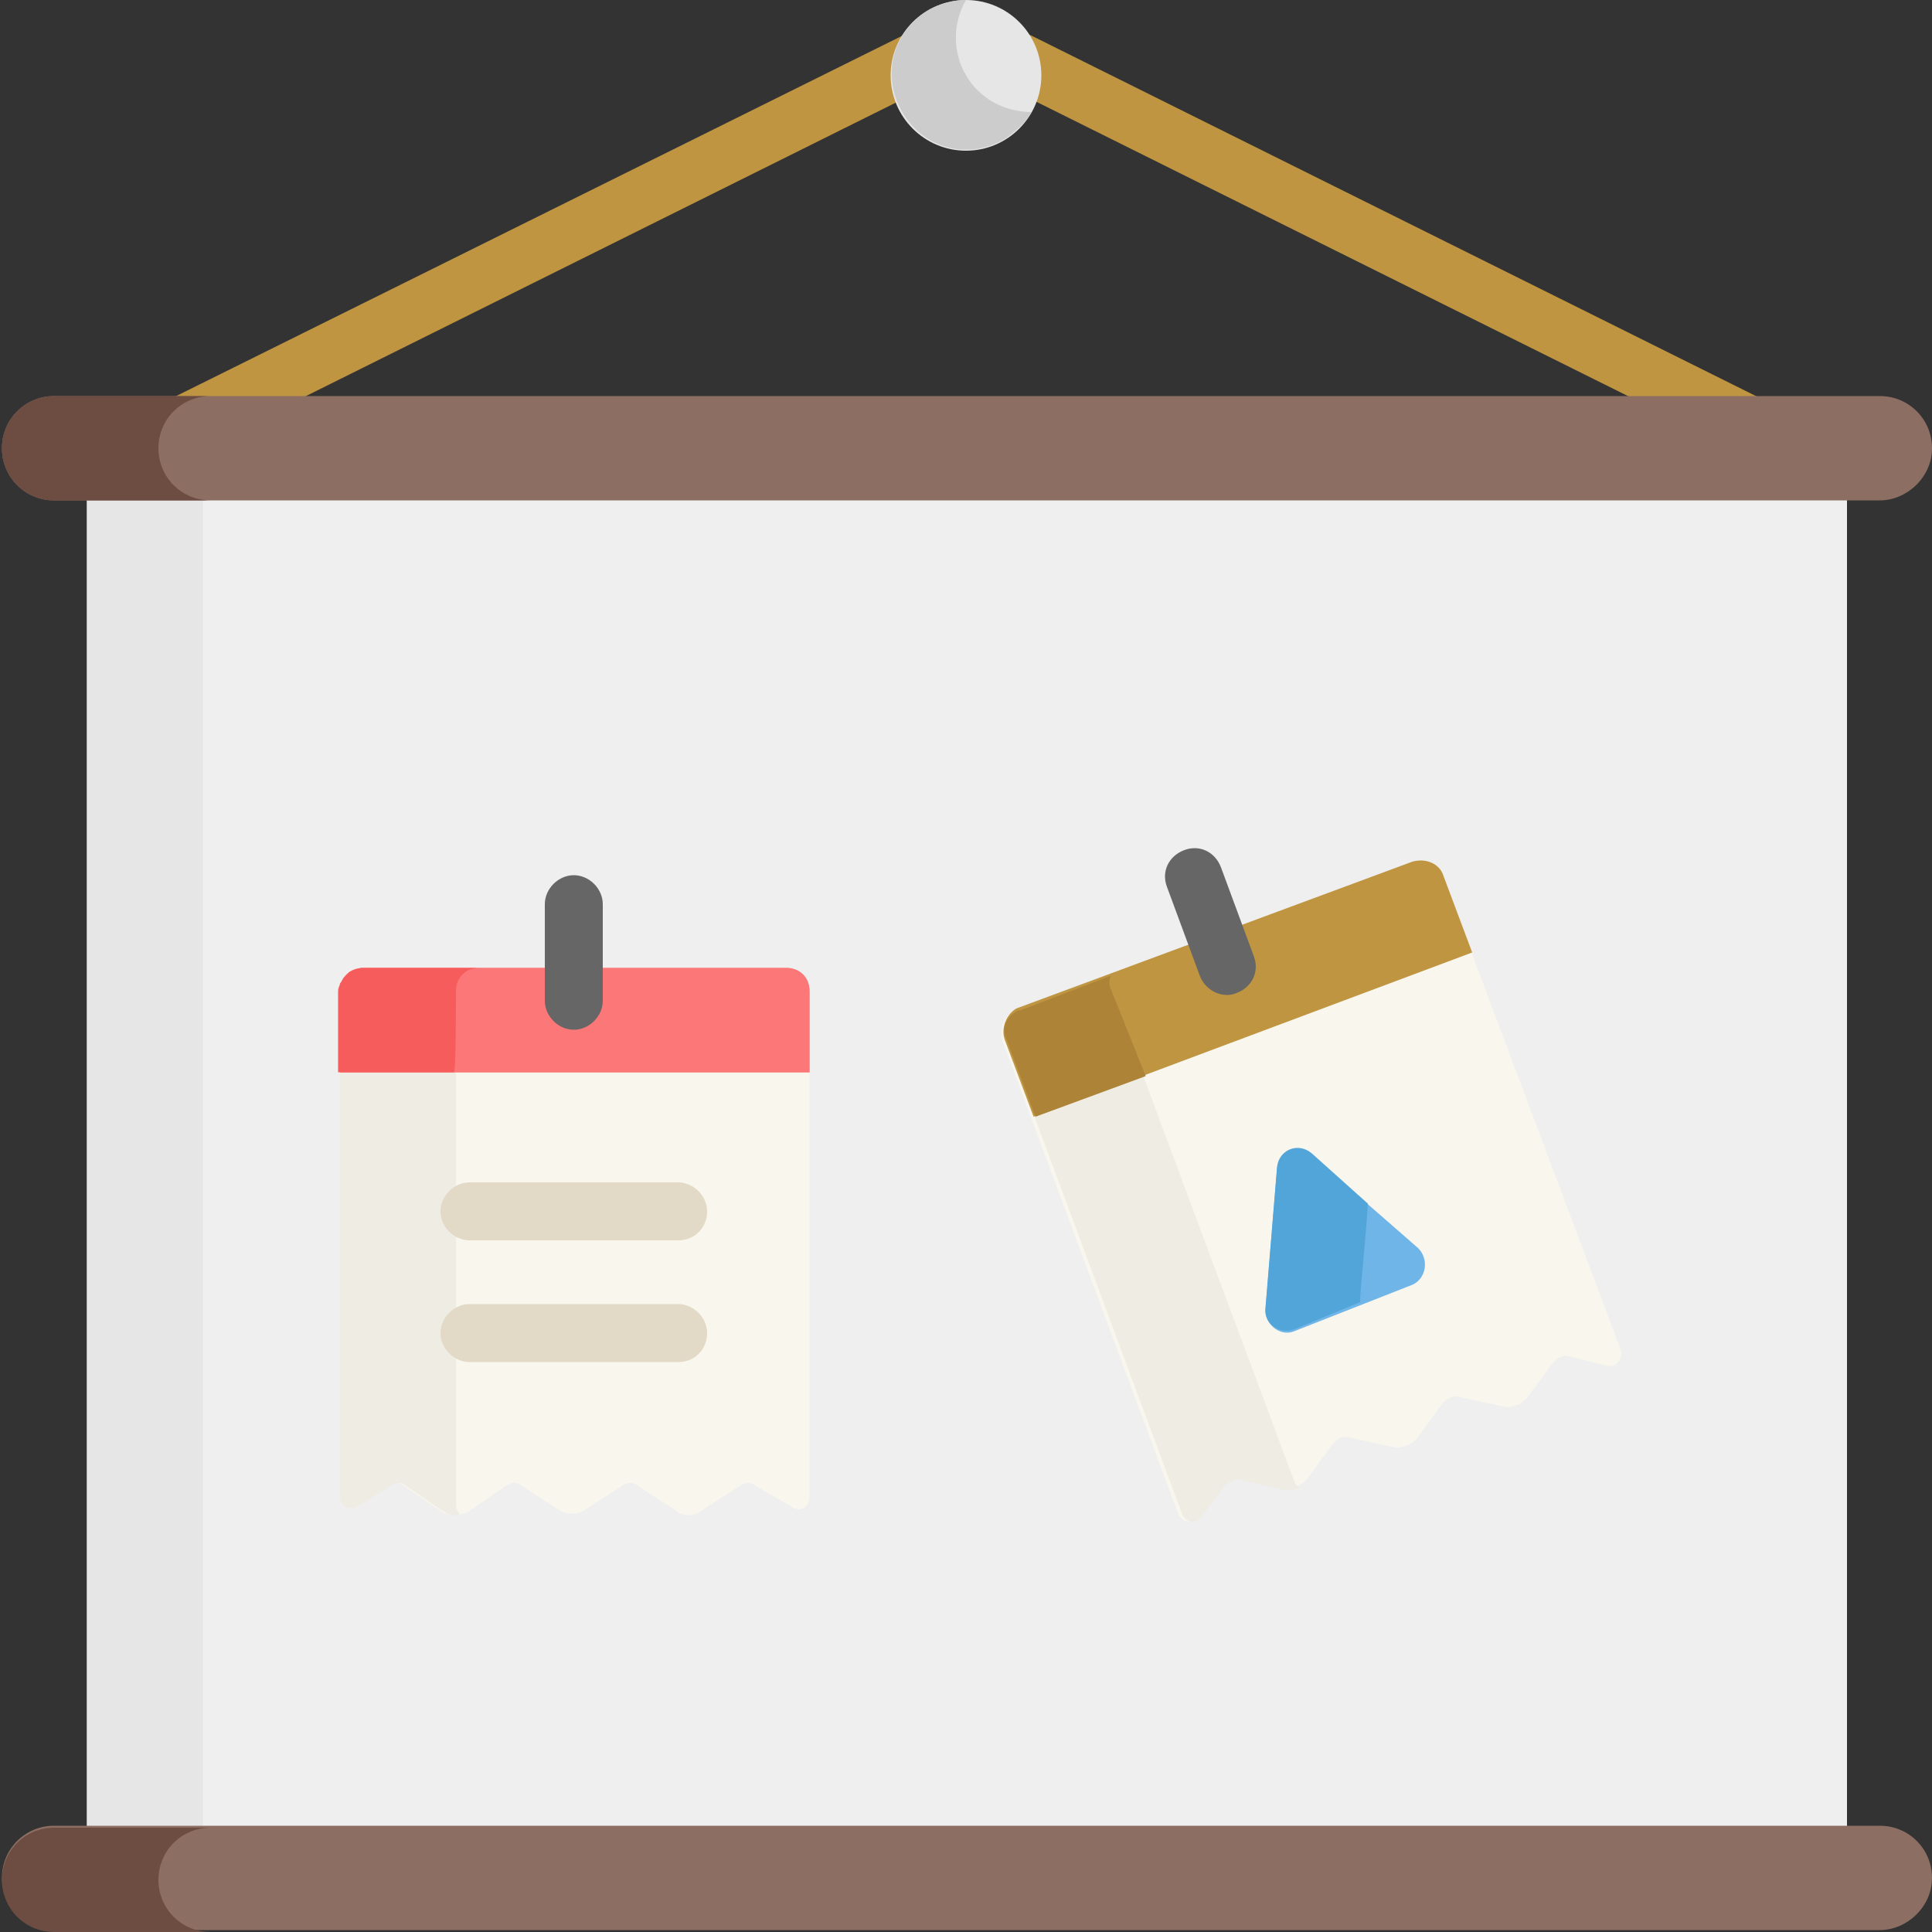 <?xml version="1.0" encoding="utf-8"?>
<!-- Generator: Adobe Illustrator 22.1.0, SVG Export Plug-In . SVG Version: 6.00 Build 0)  -->
<svg version="1.1" id="Layer_1" xmlns="http://www.w3.org/2000/svg" xmlns:xlink="http://www.w3.org/1999/xlink" x="0px" y="0px"
	 viewBox="0 0 100 100" style="enable-background:new 0 0 100 100;" xml:space="preserve">
<rect x="0" y="0" width="100" height="100" fill="#333333" stroke="none"/>
<style type="text/css">
	.st0{fill:#BF9541;}
	.st1{fill:#EFEFEF;}
	.st2{fill:#E6E6E6;}
	.st3{fill:#8D6E63;}
	.st4{fill:#6D4C41;}
	.st5{fill:#CCCCCC;}
	.st6{fill:#F9F6ED;}
	.st7{fill:#EFECE4;}
	.st8{fill:#FC7777;}
	.st9{fill:#F75C5C;}
	.st10{fill:#666666;}
	.st11{fill:#AD8338;}
	.st12{fill:#E2D9C7;}
	.st13{fill:#70B5E8;}
	.st14{fill:#52A5D8;}
</style>
<g>
	<g>
		<path class="st0" d="M92.6,24.5c-0.2,0-0.5-0.1-0.7-0.2L52.1,4.5c-0.7-0.4-1-1.3-0.6-2c0.4-0.7,1.3-1,2-0.6l39.8,19.8
			C94.7,22.4,94.2,24.5,92.6,24.5z"/>
		<path class="st0" d="M8.2,24.3L48,4.5c0.7-0.4,1-1.3,0.6-2c-0.4-0.7-1.3-1-2-0.6L6.7,21.7c-0.7,0.4-1,1.3-0.6,2
			C6.5,24.5,7.4,24.7,8.2,24.3z"/>
	</g>
	<rect x="4.5" y="23.2" class="st1" width="91.1" height="74"/>
	<rect x="4.5" y="23.2" class="st2" width="6" height="74"/>
	<g>
		<path class="st3" d="M100,23.2c0-1.5-1.2-2.7-2.7-2.7H2.8c-1.5,0-2.7,1.2-2.7,2.7c0,1.5,1.2,2.7,2.7,2.7h94.5
			C98.7,25.9,100,24.7,100,23.2z"/>
		<path class="st3" d="M100,97.2c0-1.5-1.2-2.7-2.7-2.7H2.8c-1.5,0-2.7,1.2-2.7,2.7c0,1.5,1.2,2.7,2.7,2.7h94.5
			C98.7,99.9,100,98.7,100,97.2z"/>
	</g>
	<g>
		<path class="st4" d="M8.2,23.2c0-1.5,1.2-2.7,2.7-2.7H2.8c-1.5,0-2.7,1.2-2.7,2.7c0,1.5,1.2,2.7,2.7,2.7h8.1
			C9.4,25.9,8.2,24.7,8.2,23.2z"/>
		<path class="st4" d="M8.2,97.3c0-1.5,1.2-2.7,2.7-2.7H2.8c-1.5,0-2.7,1.2-2.7,2.7s1.2,2.7,2.7,2.7h8.1C9.4,100,8.2,98.8,8.2,97.3z
			"/>
	</g>
	<circle class="st2" cx="50" cy="3.9" r="3.9"/>
	<path class="st5" d="M50,3.9c-0.7-1.2-0.7-2.7,0-3.9c-0.7,0-1.3,0.2-1.9,0.5c-1.9,1.1-2.5,3.4-1.4,5.3c1.1,1.9,3.4,2.5,5.3,1.4
		c0.6-0.4,1.1-0.9,1.4-1.4C52,5.8,50.7,5.1,50,3.9z"/>
	<path class="st6" d="M20.1,76.9c0.3-0.2,0.6-0.2,0.8,0l1.9,1.3c0.4,0.3,1,0.3,1.5,0l1.9-1.3c0.3-0.2,0.6-0.2,0.8,0l2,1.3
		c0.4,0.2,0.9,0.2,1.2,0l2-1.3c0.3-0.2,0.6-0.2,0.8,0l2,1.3c0.4,0.3,0.9,0.3,1.3,0l2-1.3c0.3-0.2,0.6-0.2,0.8,0L41,78
		c0.4,0.3,0.9,0,0.9-0.5V51.3c0-0.7-0.5-1.2-1.2-1.2H18.8c-0.7,0-1.2,0.5-1.2,1.2v26.2c0,0.5,0.5,0.7,0.9,0.5L20.1,76.9z"/>
	<path class="st7" d="M23.6,77.9v-0.4V51.7v-0.4c0-0.7,0.5-1.2,1.2-1.2h-6c-0.7,0-1.2,0.5-1.2,1.2v26.2c0,0.5,0.5,0.7,0.9,0.5
		l1.7-1.1c0.3-0.2,0.6-0.2,0.8,0l1.9,1.3c0.3,0.2,0.6,0.3,0.9,0.2C23.7,78.2,23.6,78.1,23.6,77.9z"/>
	<path id="SVGCleanerId_0" class="st8" d="M17.6,51.3v4.2h24.3v-4.2c0-0.7-0.5-1.2-1.2-1.2H18.8C18.1,50.1,17.6,50.6,17.6,51.3z"/>
	<g>
		<path id="SVGCleanerId_0_1_" class="st8" d="M17.6,51.3v4.2h24.3v-4.2c0-0.7-0.5-1.2-1.2-1.2H18.8C18.1,50.1,17.6,50.6,17.6,51.3z
			"/>
	</g>
	<path class="st9" d="M23.6,51.7v-0.4c0-0.7,0.5-1.2,1.2-1.2h-6c-0.2,0-0.5,0.1-0.7,0.2c-0.1,0.1-0.2,0.2-0.3,0.3
		c-0.1,0.1-0.1,0.2-0.2,0.3c0,0.1-0.1,0.2-0.1,0.4v4.2h6C23.6,55.5,23.6,51.7,23.6,51.7z"/>
	<path class="st10" d="M29.7,53.3c-0.8,0-1.5-0.7-1.5-1.5v-5c0-0.8,0.7-1.5,1.5-1.5s1.5,0.7,1.5,1.5v5
		C31.2,52.6,30.5,53.3,29.7,53.3z"/>
	<path class="st6" d="M63.3,76.8c0.2-0.2,0.5-0.4,0.8-0.3l2.2,0.5c0.5,0.1,1.1-0.1,1.4-0.5l1.3-1.8c0.2-0.2,0.5-0.4,0.8-0.3l2.3,0.5
		c0.4,0.1,0.9-0.1,1.2-0.4l1.4-1.9c0.2-0.2,0.5-0.4,0.8-0.3l2.3,0.5c0.5,0.1,0.9-0.1,1.2-0.4l1.4-1.9c0.2-0.2,0.5-0.4,0.8-0.3l2,0.5
		c0.4,0.1,0.8-0.3,0.7-0.8l-9.2-24.5c-0.2-0.6-0.9-0.9-1.6-0.7l-20.5,7.6c-0.6,0.2-0.9,0.9-0.7,1.6l9.1,24.5c0.2,0.4,0.7,0.5,1,0.1
		L63.3,76.8z"/>
	<path class="st7" d="M67,76.7l-9.5-25.5c-0.1-0.2-0.1-0.5,0-0.7l-4.7,1.8c-0.6,0.2-0.9,0.9-0.7,1.6l9.1,24.5c0.2,0.4,0.7,0.5,1,0.1
		l1.2-1.6c0.2-0.2,0.5-0.4,0.8-0.3l2.2,0.5c0.3,0.1,0.6,0,0.9-0.1C67.1,76.9,67,76.8,67,76.7z"/>
	<path class="st0" d="M52,53.8l1.5,4l22.7-8.5l-1.5-4c-0.2-0.6-0.9-0.9-1.6-0.7l-20.5,7.6C52.1,52.5,51.8,53.2,52,53.8z"/>
	<path class="st11" d="M57.5,51.2c-0.1-0.2-0.1-0.5,0-0.7l-4.7,1.8c0,0,0,0-0.1,0c-0.6,0.3-0.9,0.9-0.6,1.5l1.5,4l5.7-2.1L57.5,51.2
		z"/>
	<path class="st10" d="M62.1,50.5l-1.7-4.6c-0.3-0.8,0.1-1.6,0.9-1.9c0.8-0.3,1.6,0.1,1.9,0.9l1.7,4.6c0.3,0.8-0.1,1.6-0.9,1.9
		C63.3,51.7,62.4,51.3,62.1,50.5z"/>
	<g>
		<path class="st12" d="M35.1,64.2H24.3c-0.8,0-1.5-0.7-1.5-1.5c0-0.8,0.7-1.5,1.5-1.5h10.8c0.8,0,1.5,0.7,1.5,1.5
			S36,64.2,35.1,64.2z"/>
		<path class="st12" d="M35.1,70.5H24.3c-0.8,0-1.5-0.7-1.5-1.5c0-0.8,0.7-1.5,1.5-1.5h10.8c0.8,0,1.5,0.7,1.5,1.5
			S36,70.5,35.1,70.5z"/>
	</g>
	<path class="st13" d="M73.1,66.5L67,68.9c-0.7,0.3-1.5-0.3-1.5-1.1c0,0,0.6-7.3,0.6-7.3c0.1-0.9,1.1-1.3,1.8-0.7l5.5,4.8
		C74,65.2,73.8,66.2,73.1,66.5z"/>
	<path class="st14" d="M70.8,62.3l-2.9-2.6c-0.7-0.6-1.7-0.2-1.8,0.7c0,0-0.6,7.3-0.6,7.3c-0.1,0.8,0.7,1.4,1.5,1.1l3.4-1.4
		C70.4,66.7,70.7,64.1,70.8,62.3z"/>
</g>
</svg>

